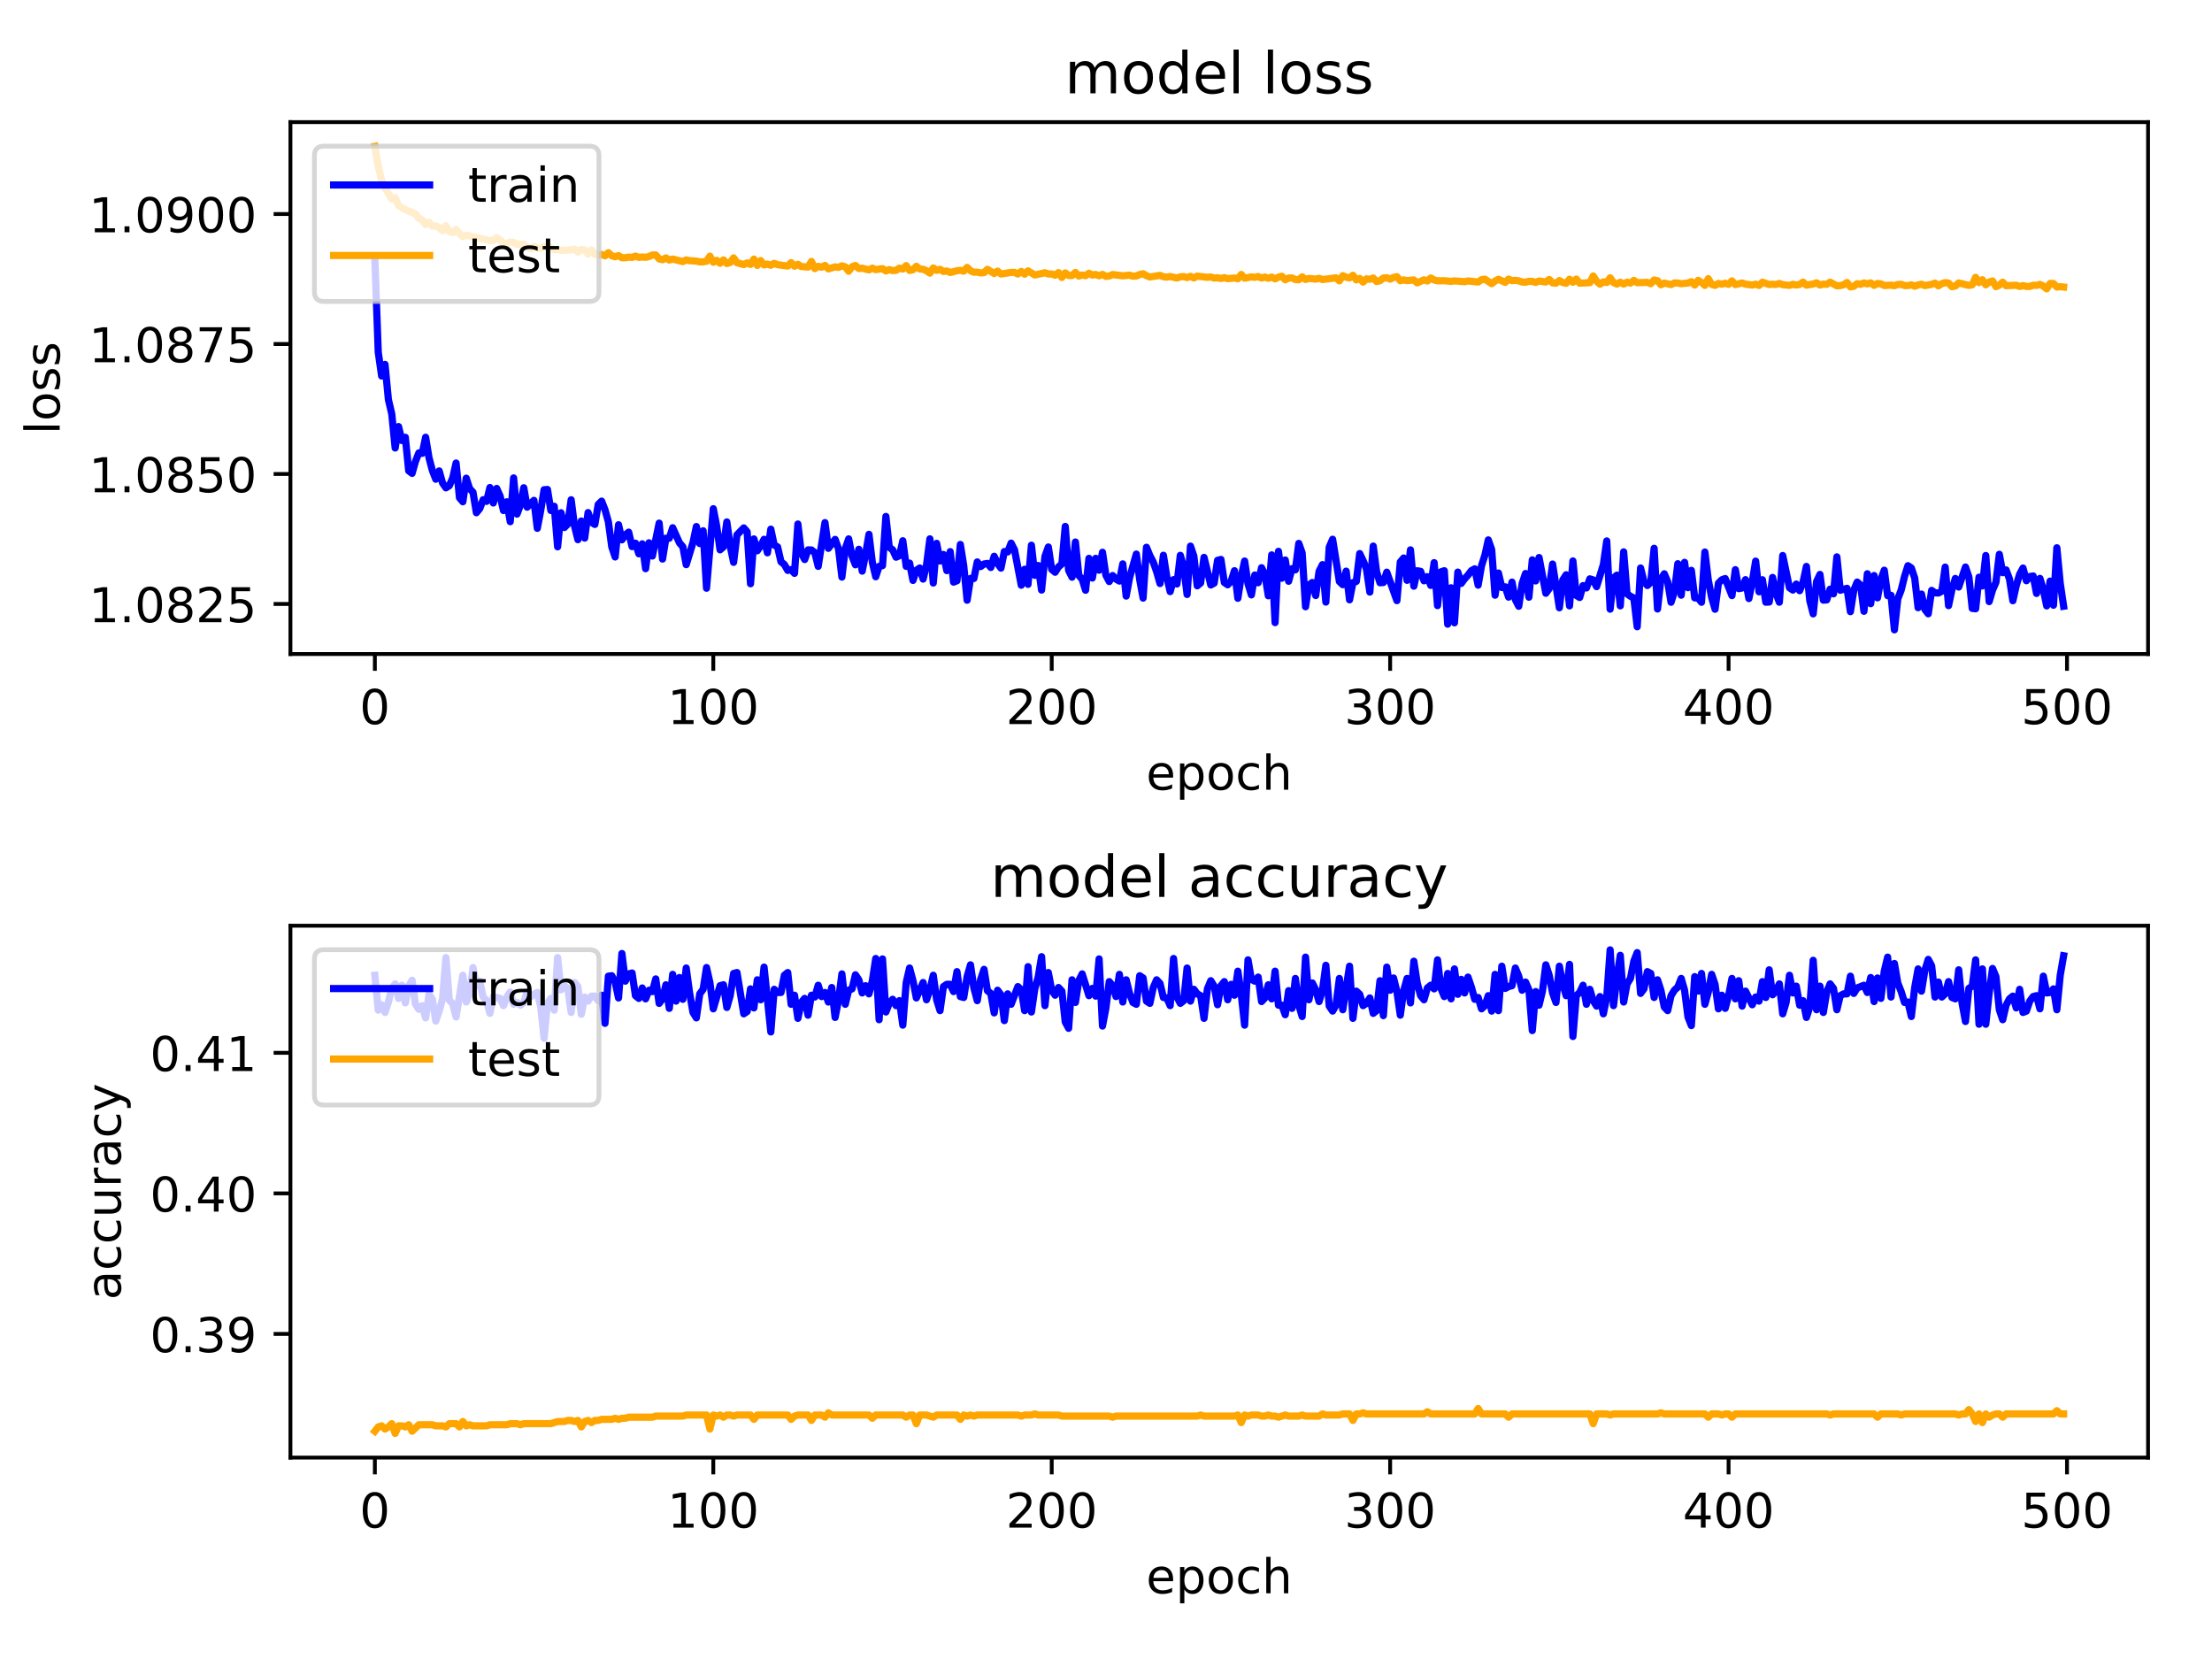 <?xml version="1.0" encoding="utf-8" standalone="no"?>
<!DOCTYPE svg PUBLIC "-//W3C//DTD SVG 1.1//EN"
  "http://www.w3.org/Graphics/SVG/1.1/DTD/svg11.dtd">
<!-- Created with matplotlib (https://matplotlib.org/) -->
<svg height="345.6pt" version="1.1" viewBox="0 0 460.8 345.6" width="460.8pt" xmlns="http://www.w3.org/2000/svg" xmlns:xlink="http://www.w3.org/1999/xlink">
 <defs>
  <style type="text/css">
*{stroke-linecap:butt;stroke-linejoin:round;}
  </style>
 </defs>
 <g id="figure_1">
  <g id="patch_1">
   <path d="M 0 345.6 
L 460.8 345.6 
L 460.8 0 
L 0 0 
z
" style="fill:#ffffff;"/>
  </g>
  <g id="axes_1">
   <g id="patch_2">
    <path d="M 60.5 136.24 
L 447.48 136.24 
L 447.48 25.44 
L 60.5 25.44 
z
" style="fill:#ffffff;"/>
   </g>
   <g id="matplotlib.axis_1">
    <g id="xtick_1">
     <g id="line2d_1">
      <defs>
       <path d="M 0 0 
L 0 3.5 
" id="mf7618f2a8e" style="stroke:#000000;stroke-width:0.8;"/>
      </defs>
      <g>
       <use style="stroke:#000000;stroke-width:0.8;" x="78.09" xlink:href="#mf7618f2a8e" y="136.24"/>
      </g>
     </g>
     <g id="text_1">
      <!-- 0 -->
      <defs>
       <path d="M 31.781 66.406 
Q 24.172 66.406 20.328 58.906 
Q 16.5 51.422 16.5 36.375 
Q 16.5 21.391 20.328 13.891 
Q 24.172 6.391 31.781 6.391 
Q 39.453 6.391 43.281 13.891 
Q 47.125 21.391 47.125 36.375 
Q 47.125 51.422 43.281 58.906 
Q 39.453 66.406 31.781 66.406 
z
M 31.781 74.219 
Q 44.047 74.219 50.516 64.516 
Q 56.984 54.828 56.984 36.375 
Q 56.984 17.969 50.516 8.266 
Q 44.047 -1.422 31.781 -1.422 
Q 19.531 -1.422 13.062 8.266 
Q 6.594 17.969 6.594 36.375 
Q 6.594 54.828 13.062 64.516 
Q 19.531 74.219 31.781 74.219 
z
" id="DejaVuSans-48"/>
      </defs>
      <g transform="translate(74.909 150.838)scale(0.1 -0.1)">
       <use xlink:href="#DejaVuSans-48"/>
      </g>
     </g>
    </g>
    <g id="xtick_2">
     <g id="line2d_2">
      <g>
       <use style="stroke:#000000;stroke-width:0.8;" x="148.591" xlink:href="#mf7618f2a8e" y="136.24"/>
      </g>
     </g>
     <g id="text_2">
      <!-- 100 -->
      <defs>
       <path d="M 12.406 8.297 
L 28.516 8.297 
L 28.516 63.922 
L 10.984 60.406 
L 10.984 69.391 
L 28.422 72.906 
L 38.281 72.906 
L 38.281 8.297 
L 54.391 8.297 
L 54.391 0 
L 12.406 0 
z
" id="DejaVuSans-49"/>
      </defs>
      <g transform="translate(139.047 150.838)scale(0.1 -0.1)">
       <use xlink:href="#DejaVuSans-49"/>
       <use x="63.623" xlink:href="#DejaVuSans-48"/>
       <use x="127.246" xlink:href="#DejaVuSans-48"/>
      </g>
     </g>
    </g>
    <g id="xtick_3">
     <g id="line2d_3">
      <g>
       <use style="stroke:#000000;stroke-width:0.8;" x="219.092" xlink:href="#mf7618f2a8e" y="136.24"/>
      </g>
     </g>
     <g id="text_3">
      <!-- 200 -->
      <defs>
       <path d="M 19.188 8.297 
L 53.609 8.297 
L 53.609 0 
L 7.328 0 
L 7.328 8.297 
Q 12.938 14.109 22.625 23.891 
Q 32.328 33.688 34.812 36.531 
Q 39.547 41.844 41.422 45.531 
Q 43.312 49.219 43.312 52.781 
Q 43.312 58.594 39.234 62.25 
Q 35.156 65.922 28.609 65.922 
Q 23.969 65.922 18.812 64.312 
Q 13.672 62.703 7.812 59.422 
L 7.812 69.391 
Q 13.766 71.781 18.938 73 
Q 24.125 74.219 28.422 74.219 
Q 39.75 74.219 46.484 68.547 
Q 53.219 62.891 53.219 53.422 
Q 53.219 48.922 51.531 44.891 
Q 49.859 40.875 45.406 35.406 
Q 44.188 33.984 37.641 27.219 
Q 31.109 20.453 19.188 8.297 
z
" id="DejaVuSans-50"/>
      </defs>
      <g transform="translate(209.548 150.838)scale(0.1 -0.1)">
       <use xlink:href="#DejaVuSans-50"/>
       <use x="63.623" xlink:href="#DejaVuSans-48"/>
       <use x="127.246" xlink:href="#DejaVuSans-48"/>
      </g>
     </g>
    </g>
    <g id="xtick_4">
     <g id="line2d_4">
      <g>
       <use style="stroke:#000000;stroke-width:0.8;" x="289.593" xlink:href="#mf7618f2a8e" y="136.24"/>
      </g>
     </g>
     <g id="text_4">
      <!-- 300 -->
      <defs>
       <path d="M 40.578 39.312 
Q 47.656 37.797 51.625 33 
Q 55.609 28.219 55.609 21.188 
Q 55.609 10.406 48.188 4.484 
Q 40.766 -1.422 27.094 -1.422 
Q 22.516 -1.422 17.656 -0.516 
Q 12.797 0.391 7.625 2.203 
L 7.625 11.719 
Q 11.719 9.328 16.594 8.109 
Q 21.484 6.891 26.812 6.891 
Q 36.078 6.891 40.938 10.547 
Q 45.797 14.203 45.797 21.188 
Q 45.797 27.641 41.281 31.266 
Q 36.766 34.906 28.719 34.906 
L 20.219 34.906 
L 20.219 43.016 
L 29.109 43.016 
Q 36.375 43.016 40.234 45.922 
Q 44.094 48.828 44.094 54.297 
Q 44.094 59.906 40.109 62.906 
Q 36.141 65.922 28.719 65.922 
Q 24.656 65.922 20.016 65.031 
Q 15.375 64.156 9.812 62.312 
L 9.812 71.094 
Q 15.438 72.656 20.344 73.438 
Q 25.25 74.219 29.594 74.219 
Q 40.828 74.219 47.359 69.109 
Q 53.906 64.016 53.906 55.328 
Q 53.906 49.266 50.438 45.094 
Q 46.969 40.922 40.578 39.312 
z
" id="DejaVuSans-51"/>
      </defs>
      <g transform="translate(280.049 150.838)scale(0.1 -0.1)">
       <use xlink:href="#DejaVuSans-51"/>
       <use x="63.623" xlink:href="#DejaVuSans-48"/>
       <use x="127.246" xlink:href="#DejaVuSans-48"/>
      </g>
     </g>
    </g>
    <g id="xtick_5">
     <g id="line2d_5">
      <g>
       <use style="stroke:#000000;stroke-width:0.8;" x="360.094" xlink:href="#mf7618f2a8e" y="136.24"/>
      </g>
     </g>
     <g id="text_5">
      <!-- 400 -->
      <defs>
       <path d="M 37.797 64.312 
L 12.891 25.391 
L 37.797 25.391 
z
M 35.203 72.906 
L 47.609 72.906 
L 47.609 25.391 
L 58.016 25.391 
L 58.016 17.188 
L 47.609 17.188 
L 47.609 0 
L 37.797 0 
L 37.797 17.188 
L 4.891 17.188 
L 4.891 26.703 
z
" id="DejaVuSans-52"/>
      </defs>
      <g transform="translate(350.55 150.838)scale(0.1 -0.1)">
       <use xlink:href="#DejaVuSans-52"/>
       <use x="63.623" xlink:href="#DejaVuSans-48"/>
       <use x="127.246" xlink:href="#DejaVuSans-48"/>
      </g>
     </g>
    </g>
    <g id="xtick_6">
     <g id="line2d_6">
      <g>
       <use style="stroke:#000000;stroke-width:0.8;" x="430.595" xlink:href="#mf7618f2a8e" y="136.24"/>
      </g>
     </g>
     <g id="text_6">
      <!-- 500 -->
      <defs>
       <path d="M 10.797 72.906 
L 49.516 72.906 
L 49.516 64.594 
L 19.828 64.594 
L 19.828 46.734 
Q 21.969 47.469 24.109 47.828 
Q 26.266 48.188 28.422 48.188 
Q 40.625 48.188 47.75 41.5 
Q 54.891 34.812 54.891 23.391 
Q 54.891 11.625 47.562 5.094 
Q 40.234 -1.422 26.906 -1.422 
Q 22.312 -1.422 17.547 -0.641 
Q 12.797 0.141 7.719 1.703 
L 7.719 11.625 
Q 12.109 9.234 16.797 8.062 
Q 21.484 6.891 26.703 6.891 
Q 35.156 6.891 40.078 11.328 
Q 45.016 15.766 45.016 23.391 
Q 45.016 31 40.078 35.438 
Q 35.156 39.891 26.703 39.891 
Q 22.75 39.891 18.812 39.016 
Q 14.891 38.141 10.797 36.281 
z
" id="DejaVuSans-53"/>
      </defs>
      <g transform="translate(421.051 150.838)scale(0.1 -0.1)">
       <use xlink:href="#DejaVuSans-53"/>
       <use x="63.623" xlink:href="#DejaVuSans-48"/>
       <use x="127.246" xlink:href="#DejaVuSans-48"/>
      </g>
     </g>
    </g>
    <g id="text_7">
     <!-- epoch -->
     <defs>
      <path d="M 56.203 29.594 
L 56.203 25.203 
L 14.891 25.203 
Q 15.484 15.922 20.484 11.062 
Q 25.484 6.203 34.422 6.203 
Q 39.594 6.203 44.453 7.469 
Q 49.312 8.734 54.109 11.281 
L 54.109 2.781 
Q 49.266 0.734 44.188 -0.344 
Q 39.109 -1.422 33.891 -1.422 
Q 20.797 -1.422 13.156 6.188 
Q 5.516 13.812 5.516 26.812 
Q 5.516 40.234 12.766 48.109 
Q 20.016 56 32.328 56 
Q 43.359 56 49.781 48.891 
Q 56.203 41.797 56.203 29.594 
z
M 47.219 32.234 
Q 47.125 39.594 43.094 43.984 
Q 39.062 48.391 32.422 48.391 
Q 24.906 48.391 20.391 44.141 
Q 15.875 39.891 15.188 32.172 
z
" id="DejaVuSans-101"/>
      <path d="M 18.109 8.203 
L 18.109 -20.797 
L 9.078 -20.797 
L 9.078 54.688 
L 18.109 54.688 
L 18.109 46.391 
Q 20.953 51.266 25.266 53.625 
Q 29.594 56 35.594 56 
Q 45.562 56 51.781 48.094 
Q 58.016 40.188 58.016 27.297 
Q 58.016 14.406 51.781 6.484 
Q 45.562 -1.422 35.594 -1.422 
Q 29.594 -1.422 25.266 0.953 
Q 20.953 3.328 18.109 8.203 
z
M 48.688 27.297 
Q 48.688 37.203 44.609 42.844 
Q 40.531 48.484 33.406 48.484 
Q 26.266 48.484 22.188 42.844 
Q 18.109 37.203 18.109 27.297 
Q 18.109 17.391 22.188 11.75 
Q 26.266 6.109 33.406 6.109 
Q 40.531 6.109 44.609 11.75 
Q 48.688 17.391 48.688 27.297 
z
" id="DejaVuSans-112"/>
      <path d="M 30.609 48.391 
Q 23.391 48.391 19.188 42.75 
Q 14.984 37.109 14.984 27.297 
Q 14.984 17.484 19.156 11.844 
Q 23.344 6.203 30.609 6.203 
Q 37.797 6.203 41.984 11.859 
Q 46.188 17.531 46.188 27.297 
Q 46.188 37.016 41.984 42.703 
Q 37.797 48.391 30.609 48.391 
z
M 30.609 56 
Q 42.328 56 49.016 48.375 
Q 55.719 40.766 55.719 27.297 
Q 55.719 13.875 49.016 6.219 
Q 42.328 -1.422 30.609 -1.422 
Q 18.844 -1.422 12.172 6.219 
Q 5.516 13.875 5.516 27.297 
Q 5.516 40.766 12.172 48.375 
Q 18.844 56 30.609 56 
z
" id="DejaVuSans-111"/>
      <path d="M 48.781 52.594 
L 48.781 44.188 
Q 44.969 46.297 41.141 47.344 
Q 37.312 48.391 33.406 48.391 
Q 24.656 48.391 19.812 42.844 
Q 14.984 37.312 14.984 27.297 
Q 14.984 17.281 19.812 11.734 
Q 24.656 6.203 33.406 6.203 
Q 37.312 6.203 41.141 7.25 
Q 44.969 8.297 48.781 10.406 
L 48.781 2.094 
Q 45.016 0.344 40.984 -0.531 
Q 36.969 -1.422 32.422 -1.422 
Q 20.062 -1.422 12.781 6.344 
Q 5.516 14.109 5.516 27.297 
Q 5.516 40.672 12.859 48.328 
Q 20.219 56 33.016 56 
Q 37.156 56 41.109 55.141 
Q 45.062 54.297 48.781 52.594 
z
" id="DejaVuSans-99"/>
      <path d="M 54.891 33.016 
L 54.891 0 
L 45.906 0 
L 45.906 32.719 
Q 45.906 40.484 42.875 44.328 
Q 39.844 48.188 33.797 48.188 
Q 26.516 48.188 22.312 43.547 
Q 18.109 38.922 18.109 30.906 
L 18.109 0 
L 9.078 0 
L 9.078 75.984 
L 18.109 75.984 
L 18.109 46.188 
Q 21.344 51.125 25.703 53.562 
Q 30.078 56 35.797 56 
Q 45.219 56 50.047 50.172 
Q 54.891 44.344 54.891 33.016 
z
" id="DejaVuSans-104"/>
     </defs>
     <g transform="translate(238.762 164.517)scale(0.1 -0.1)">
      <use xlink:href="#DejaVuSans-101"/>
      <use x="61.523" xlink:href="#DejaVuSans-112"/>
      <use x="125" xlink:href="#DejaVuSans-111"/>
      <use x="186.182" xlink:href="#DejaVuSans-99"/>
      <use x="241.162" xlink:href="#DejaVuSans-104"/>
     </g>
    </g>
   </g>
   <g id="matplotlib.axis_2">
    <g id="ytick_1">
     <g id="line2d_7">
      <defs>
       <path d="M 0 0 
L -3.5 0 
" id="ma904909cba" style="stroke:#000000;stroke-width:0.8;"/>
      </defs>
      <g>
       <use style="stroke:#000000;stroke-width:0.8;" x="60.5" xlink:href="#ma904909cba" y="125.817"/>
      </g>
     </g>
     <g id="text_8">
      <!-- 1.0825 -->
      <defs>
       <path d="M 10.688 12.406 
L 21 12.406 
L 21 0 
L 10.688 0 
z
" id="DejaVuSans-46"/>
       <path d="M 31.781 34.625 
Q 24.75 34.625 20.719 30.859 
Q 16.703 27.094 16.703 20.516 
Q 16.703 13.922 20.719 10.156 
Q 24.75 6.391 31.781 6.391 
Q 38.812 6.391 42.859 10.172 
Q 46.922 13.969 46.922 20.516 
Q 46.922 27.094 42.891 30.859 
Q 38.875 34.625 31.781 34.625 
z
M 21.922 38.812 
Q 15.578 40.375 12.031 44.719 
Q 8.5 49.078 8.5 55.328 
Q 8.5 64.062 14.719 69.141 
Q 20.953 74.219 31.781 74.219 
Q 42.672 74.219 48.875 69.141 
Q 55.078 64.062 55.078 55.328 
Q 55.078 49.078 51.531 44.719 
Q 48 40.375 41.703 38.812 
Q 48.828 37.156 52.797 32.312 
Q 56.781 27.484 56.781 20.516 
Q 56.781 9.906 50.312 4.234 
Q 43.844 -1.422 31.781 -1.422 
Q 19.734 -1.422 13.25 4.234 
Q 6.781 9.906 6.781 20.516 
Q 6.781 27.484 10.781 32.312 
Q 14.797 37.156 21.922 38.812 
z
M 18.312 54.391 
Q 18.312 48.734 21.844 45.562 
Q 25.391 42.391 31.781 42.391 
Q 38.141 42.391 41.719 45.562 
Q 45.312 48.734 45.312 54.391 
Q 45.312 60.062 41.719 63.234 
Q 38.141 66.406 31.781 66.406 
Q 25.391 66.406 21.844 63.234 
Q 18.312 60.062 18.312 54.391 
z
" id="DejaVuSans-56"/>
      </defs>
      <g transform="translate(18.509 129.616)scale(0.1 -0.1)">
       <use xlink:href="#DejaVuSans-49"/>
       <use x="63.623" xlink:href="#DejaVuSans-46"/>
       <use x="95.41" xlink:href="#DejaVuSans-48"/>
       <use x="159.033" xlink:href="#DejaVuSans-56"/>
       <use x="222.656" xlink:href="#DejaVuSans-50"/>
       <use x="286.279" xlink:href="#DejaVuSans-53"/>
      </g>
     </g>
    </g>
    <g id="ytick_2">
     <g id="line2d_8">
      <g>
       <use style="stroke:#000000;stroke-width:0.8;" x="60.5" xlink:href="#ma904909cba" y="98.74"/>
      </g>
     </g>
     <g id="text_9">
      <!-- 1.0850 -->
      <g transform="translate(18.509 102.539)scale(0.1 -0.1)">
       <use xlink:href="#DejaVuSans-49"/>
       <use x="63.623" xlink:href="#DejaVuSans-46"/>
       <use x="95.41" xlink:href="#DejaVuSans-48"/>
       <use x="159.033" xlink:href="#DejaVuSans-56"/>
       <use x="222.656" xlink:href="#DejaVuSans-53"/>
       <use x="286.279" xlink:href="#DejaVuSans-48"/>
      </g>
     </g>
    </g>
    <g id="ytick_3">
     <g id="line2d_9">
      <g>
       <use style="stroke:#000000;stroke-width:0.8;" x="60.5" xlink:href="#ma904909cba" y="71.663"/>
      </g>
     </g>
     <g id="text_10">
      <!-- 1.0875 -->
      <defs>
       <path d="M 8.203 72.906 
L 55.078 72.906 
L 55.078 68.703 
L 28.609 0 
L 18.312 0 
L 43.219 64.594 
L 8.203 64.594 
z
" id="DejaVuSans-55"/>
      </defs>
      <g transform="translate(18.509 75.462)scale(0.1 -0.1)">
       <use xlink:href="#DejaVuSans-49"/>
       <use x="63.623" xlink:href="#DejaVuSans-46"/>
       <use x="95.41" xlink:href="#DejaVuSans-48"/>
       <use x="159.033" xlink:href="#DejaVuSans-56"/>
       <use x="222.656" xlink:href="#DejaVuSans-55"/>
       <use x="286.279" xlink:href="#DejaVuSans-53"/>
      </g>
     </g>
    </g>
    <g id="ytick_4">
     <g id="line2d_10">
      <g>
       <use style="stroke:#000000;stroke-width:0.8;" x="60.5" xlink:href="#ma904909cba" y="44.586"/>
      </g>
     </g>
     <g id="text_11">
      <!-- 1.0900 -->
      <defs>
       <path d="M 10.984 1.516 
L 10.984 10.5 
Q 14.703 8.734 18.5 7.812 
Q 22.312 6.891 25.984 6.891 
Q 35.75 6.891 40.891 13.453 
Q 46.047 20.016 46.781 33.406 
Q 43.953 29.203 39.594 26.953 
Q 35.25 24.703 29.984 24.703 
Q 19.047 24.703 12.672 31.312 
Q 6.297 37.938 6.297 49.422 
Q 6.297 60.641 12.938 67.422 
Q 19.578 74.219 30.609 74.219 
Q 43.266 74.219 49.922 64.516 
Q 56.594 54.828 56.594 36.375 
Q 56.594 19.141 48.406 8.859 
Q 40.234 -1.422 26.422 -1.422 
Q 22.703 -1.422 18.891 -0.688 
Q 15.094 0.047 10.984 1.516 
z
M 30.609 32.422 
Q 37.25 32.422 41.125 36.953 
Q 45.016 41.5 45.016 49.422 
Q 45.016 57.281 41.125 61.844 
Q 37.25 66.406 30.609 66.406 
Q 23.969 66.406 20.094 61.844 
Q 16.219 57.281 16.219 49.422 
Q 16.219 41.5 20.094 36.953 
Q 23.969 32.422 30.609 32.422 
z
" id="DejaVuSans-57"/>
      </defs>
      <g transform="translate(18.509 48.386)scale(0.1 -0.1)">
       <use xlink:href="#DejaVuSans-49"/>
       <use x="63.623" xlink:href="#DejaVuSans-46"/>
       <use x="95.41" xlink:href="#DejaVuSans-48"/>
       <use x="159.033" xlink:href="#DejaVuSans-57"/>
       <use x="222.656" xlink:href="#DejaVuSans-48"/>
       <use x="286.279" xlink:href="#DejaVuSans-48"/>
      </g>
     </g>
    </g>
    <g id="text_12">
     <!-- loss -->
     <defs>
      <path d="M 9.422 75.984 
L 18.406 75.984 
L 18.406 0 
L 9.422 0 
z
" id="DejaVuSans-108"/>
      <path d="M 44.281 53.078 
L 44.281 44.578 
Q 40.484 46.531 36.375 47.5 
Q 32.281 48.484 27.875 48.484 
Q 21.188 48.484 17.844 46.438 
Q 14.5 44.391 14.5 40.281 
Q 14.5 37.156 16.891 35.375 
Q 19.281 33.594 26.516 31.984 
L 29.594 31.297 
Q 39.156 29.25 43.188 25.516 
Q 47.219 21.781 47.219 15.094 
Q 47.219 7.469 41.188 3.016 
Q 35.156 -1.422 24.609 -1.422 
Q 20.219 -1.422 15.453 -0.562 
Q 10.688 0.297 5.422 2 
L 5.422 11.281 
Q 10.406 8.688 15.234 7.391 
Q 20.062 6.109 24.812 6.109 
Q 31.156 6.109 34.562 8.281 
Q 37.984 10.453 37.984 14.406 
Q 37.984 18.062 35.516 20.016 
Q 33.062 21.969 24.703 23.781 
L 21.578 24.516 
Q 13.234 26.266 9.516 29.906 
Q 5.812 33.547 5.812 39.891 
Q 5.812 47.609 11.281 51.797 
Q 16.75 56 26.812 56 
Q 31.781 56 36.172 55.266 
Q 40.578 54.547 44.281 53.078 
z
" id="DejaVuSans-115"/>
     </defs>
     <g transform="translate(12.43 90.498)rotate(-90)scale(0.1 -0.1)">
      <use xlink:href="#DejaVuSans-108"/>
      <use x="27.783" xlink:href="#DejaVuSans-111"/>
      <use x="88.965" xlink:href="#DejaVuSans-115"/>
      <use x="141.064" xlink:href="#DejaVuSans-115"/>
     </g>
    </g>
   </g>
   <g id="line2d_11">
    <path clip-path="url(#pe7b27d6ada)" d="M 78.09 53.966 
L 78.795 73.364 
L 79.5 78.324 
L 80.205 75.913 
L 80.91 83.235 
L 81.615 86.256 
L 82.32 93.324 
L 83.025 88.869 
L 83.73 91.775 
L 84.435 91.095 
L 85.14 98.077 
L 85.845 98.614 
L 86.55 96.128 
L 87.255 94.343 
L 87.96 94.44 
L 88.665 91.089 
L 89.37 95.364 
L 90.075 98.036 
L 90.78 99.827 
L 91.485 98.105 
L 92.19 100.614 
L 92.895 101.627 
L 93.6 101.186 
L 94.305 99.565 
L 95.01 96.46 
L 95.715 103.69 
L 96.42 104.522 
L 97.125 99.616 
L 97.83 101.791 
L 98.535 102.551 
L 99.24 106.808 
L 99.945 105.947 
L 100.65 104.097 
L 101.355 104.447 
L 102.06 101.561 
L 102.765 104.78 
L 103.47 101.751 
L 104.175 103.327 
L 104.88 106.353 
L 105.585 104.533 
L 106.29 108.676 
L 106.995 99.564 
L 107.7 107.097 
L 108.405 105.242 
L 109.11 101.606 
L 109.815 105.651 
L 111.225 104.235 
L 111.93 110.056 
L 112.635 106.372 
L 113.341 102.024 
L 114.046 101.969 
L 114.751 106.345 
L 115.456 105.464 
L 116.161 113.909 
L 116.866 106.816 
L 117.571 109.891 
L 118.276 109.168 
L 118.981 104.111 
L 119.686 109.594 
L 120.391 112.422 
L 121.096 108.539 
L 121.801 112.092 
L 122.506 106.779 
L 123.211 108.817 
L 123.916 109.248 
L 124.621 105.092 
L 125.326 104.394 
L 126.031 106.188 
L 126.736 108.699 
L 127.441 113.91 
L 128.146 116.022 
L 128.851 109.318 
L 129.556 112.454 
L 130.261 111.413 
L 130.966 110.858 
L 131.671 113.869 
L 132.376 113.162 
L 133.081 115.364 
L 133.786 113.29 
L 134.491 118.462 
L 135.196 113.071 
L 135.901 115.825 
L 137.311 108.98 
L 138.016 116.463 
L 138.721 112.127 
L 139.426 112.123 
L 140.131 109.936 
L 141.541 113.083 
L 142.246 113.898 
L 142.951 117.63 
L 144.361 113.017 
L 145.066 109.688 
L 145.771 113.233 
L 146.476 110.573 
L 147.181 122.535 
L 148.591 105.975 
L 149.296 109.599 
L 150.001 114.538 
L 150.706 113.917 
L 151.411 108.727 
L 152.116 113.765 
L 152.821 117.146 
L 153.526 111.424 
L 154.936 109.977 
L 155.641 110.786 
L 156.346 121.606 
L 157.051 112.271 
L 157.756 114.741 
L 158.461 113.697 
L 159.166 112.349 
L 159.871 115.16 
L 160.576 110.234 
L 161.281 113.544 
L 161.986 113.931 
L 162.691 117.017 
L 163.396 117.597 
L 164.101 118.828 
L 164.806 118.655 
L 165.511 119.443 
L 166.216 109.164 
L 166.921 115.173 
L 167.626 116.56 
L 168.331 114.553 
L 169.036 114.563 
L 169.741 115.128 
L 170.446 117.985 
L 171.856 108.87 
L 172.561 114.227 
L 173.971 112.365 
L 174.676 114.324 
L 175.381 120.217 
L 176.086 114.301 
L 176.791 112.262 
L 177.496 115.864 
L 178.201 117.657 
L 178.906 114.427 
L 179.611 118.975 
L 180.316 115.432 
L 181.021 111.318 
L 181.726 117.168 
L 182.431 120.141 
L 183.136 117.98 
L 183.842 117.829 
L 184.547 107.587 
L 185.252 114.012 
L 185.957 114.537 
L 186.662 116.072 
L 187.367 115.769 
L 188.072 112.647 
L 188.777 117.985 
L 189.482 117.303 
L 190.187 120.91 
L 190.892 118.786 
L 191.597 118.327 
L 192.302 120.633 
L 193.007 117.72 
L 193.712 112.254 
L 194.417 121.45 
L 195.122 113.19 
L 195.827 116.862 
L 196.532 115.508 
L 197.237 118.869 
L 197.942 114.912 
L 198.647 121.266 
L 199.352 120.985 
L 200.057 113.423 
L 200.762 117.845 
L 201.467 125.037 
L 202.172 120.501 
L 202.877 120.511 
L 203.582 117.062 
L 204.287 118.025 
L 204.992 117.492 
L 205.697 117.372 
L 206.402 118.214 
L 207.107 115.883 
L 207.812 117.397 
L 208.517 118.35 
L 209.222 114.894 
L 209.927 114.983 
L 210.632 113.147 
L 211.337 114.519 
L 212.747 121.911 
L 213.452 118.592 
L 214.157 121.727 
L 214.862 113.577 
L 215.567 119.851 
L 216.272 117.806 
L 216.977 122.923 
L 217.682 115.91 
L 218.387 113.947 
L 219.092 118.613 
L 219.797 119.206 
L 220.502 118.105 
L 221.207 117.472 
L 221.912 109.665 
L 222.617 118.834 
L 223.322 120.236 
L 224.027 112.914 
L 224.732 119.862 
L 225.437 120.669 
L 226.142 122.958 
L 226.847 116.316 
L 227.552 120.41 
L 228.257 116.309 
L 228.962 118.78 
L 229.667 115.047 
L 230.372 119.808 
L 231.077 121.145 
L 231.782 119.899 
L 232.487 120.647 
L 233.192 121.051 
L 233.897 117.466 
L 234.602 124.175 
L 235.307 120.364 
L 236.717 115.424 
L 237.422 120.772 
L 238.127 124.592 
L 238.832 114.009 
L 239.537 115.737 
L 240.242 117.089 
L 240.947 119.095 
L 241.652 121.561 
L 242.357 115.671 
L 243.062 120.132 
L 243.767 123.242 
L 244.472 120.748 
L 245.177 121.658 
L 245.882 115.687 
L 246.587 118.156 
L 247.292 123.837 
L 247.997 113.768 
L 248.702 115.858 
L 249.407 122.031 
L 250.112 121.435 
L 250.817 116.121 
L 252.227 121.865 
L 252.932 121.478 
L 253.637 116.729 
L 254.343 116.544 
L 255.048 121.343 
L 255.753 121.818 
L 256.458 121.091 
L 257.163 118.888 
L 257.868 124.629 
L 258.573 120.087 
L 259.278 116.875 
L 259.983 121.614 
L 260.688 123.927 
L 261.393 119.791 
L 262.098 121.394 
L 262.803 118.265 
L 263.508 119.702 
L 264.213 124.113 
L 264.918 115.593 
L 265.623 129.698 
L 266.328 114.851 
L 267.033 120.446 
L 267.738 116.657 
L 268.443 121.084 
L 269.148 118.459 
L 269.853 118.702 
L 270.558 113.201 
L 271.263 115.189 
L 271.968 126.393 
L 272.673 121.871 
L 273.378 121.346 
L 274.083 124.06 
L 274.788 119.019 
L 275.493 117.623 
L 276.198 125.421 
L 276.903 113.971 
L 277.608 112.339 
L 279.018 121.138 
L 279.723 121.801 
L 280.428 118.979 
L 281.133 124.95 
L 281.838 121.384 
L 282.543 121.122 
L 283.248 115.32 
L 283.953 116.773 
L 284.658 118.528 
L 285.363 123.34 
L 286.068 113.764 
L 286.773 119.141 
L 287.478 121.398 
L 288.183 121.342 
L 288.888 119.195 
L 291.003 125.12 
L 291.708 117.071 
L 292.413 116.245 
L 293.118 120.892 
L 293.823 114.545 
L 294.528 122.115 
L 295.233 118.897 
L 295.938 119.025 
L 296.643 120.99 
L 297.348 120.132 
L 298.053 121.951 
L 298.758 117.208 
L 299.463 126.162 
L 300.168 119.129 
L 300.873 118.892 
L 301.578 130.029 
L 302.283 122.45 
L 302.988 129.744 
L 303.693 119.183 
L 304.398 121.54 
L 305.103 120.582 
L 305.808 119.816 
L 306.513 118.874 
L 307.218 118.497 
L 307.923 121.897 
L 308.628 117.849 
L 309.333 115.655 
L 310.038 112.472 
L 310.743 114.499 
L 311.448 123.991 
L 312.153 119.376 
L 312.858 122.383 
L 313.563 122.242 
L 314.268 124.39 
L 314.973 121.268 
L 315.678 124.925 
L 316.383 126.295 
L 317.088 121.549 
L 317.793 119.471 
L 318.498 124.405 
L 319.203 116.631 
L 319.908 121.014 
L 320.613 116.147 
L 322.023 123.589 
L 322.728 122.631 
L 323.433 117.506 
L 324.844 126.608 
L 325.549 120.837 
L 326.254 119.737 
L 326.959 126.215 
L 327.664 116.856 
L 328.369 124.036 
L 329.074 124.472 
L 329.779 121.997 
L 330.484 122.484 
L 331.189 120.587 
L 331.894 120.81 
L 332.599 122.204 
L 334.009 117.609 
L 334.714 112.686 
L 335.419 126.903 
L 336.124 120.396 
L 336.829 119.818 
L 337.534 126.211 
L 338.239 114.965 
L 338.944 123.707 
L 339.649 124.213 
L 340.354 124.564 
L 341.059 130.562 
L 341.764 118.323 
L 342.469 121.143 
L 343.174 121.976 
L 343.879 121.322 
L 344.584 114.224 
L 345.289 126.86 
L 345.994 120.695 
L 346.699 119.535 
L 347.404 121.193 
L 348.109 125.46 
L 348.814 123.254 
L 349.519 117.429 
L 350.224 123.988 
L 350.929 117.146 
L 351.634 122.425 
L 352.339 118.815 
L 353.044 124.55 
L 353.749 124.572 
L 354.454 125.462 
L 355.159 114.996 
L 355.864 120.812 
L 356.569 124.46 
L 357.274 126.915 
L 357.979 121.494 
L 358.684 120.78 
L 359.389 120.52 
L 360.799 124.075 
L 361.504 118.679 
L 362.209 122.626 
L 362.914 122.493 
L 363.619 120.755 
L 364.324 124.686 
L 365.029 121.191 
L 365.734 116.887 
L 366.439 123.276 
L 367.144 120.774 
L 367.849 125.447 
L 368.554 125.413 
L 369.259 120.292 
L 369.964 123.615 
L 370.669 125.448 
L 371.374 115.727 
L 372.784 122.446 
L 373.489 122.919 
L 374.194 121.676 
L 374.899 123.051 
L 375.604 121.303 
L 376.309 118.003 
L 377.014 125.125 
L 377.719 127.878 
L 378.424 121.169 
L 379.129 119.666 
L 379.834 125.016 
L 380.539 124.968 
L 381.244 122.74 
L 381.949 123.703 
L 382.654 116.008 
L 383.359 122.959 
L 384.769 122.558 
L 385.474 127.419 
L 386.179 122.956 
L 386.884 121.256 
L 387.589 121.879 
L 388.294 127.34 
L 388.999 119.527 
L 389.704 125.755 
L 390.409 119.895 
L 391.114 124.546 
L 391.819 120.707 
L 392.524 118.786 
L 393.229 124.082 
L 393.934 124.007 
L 394.639 131.204 
L 395.345 124.749 
L 396.05 122.926 
L 396.755 120.059 
L 397.46 117.844 
L 398.165 118.322 
L 398.87 120.429 
L 399.575 126.594 
L 400.28 123.758 
L 400.985 126.951 
L 401.69 127.864 
L 402.395 122.988 
L 403.1 123.498 
L 403.805 123.538 
L 404.51 123.177 
L 405.215 118.138 
L 405.92 126.165 
L 406.625 122.82 
L 407.33 120.506 
L 408.035 122.29 
L 409.445 118.127 
L 410.15 120.195 
L 410.855 126.743 
L 411.56 126.819 
L 412.265 120.242 
L 412.97 122.055 
L 413.675 115.721 
L 414.38 125.32 
L 415.085 122.921 
L 415.79 121.313 
L 416.495 115.471 
L 417.2 119.296 
L 417.905 118.724 
L 418.61 120.616 
L 419.315 125.14 
L 420.02 121.982 
L 420.725 119.634 
L 421.43 118.334 
L 422.135 120.976 
L 422.84 120.102 
L 423.545 119.983 
L 424.25 123.622 
L 424.955 120.49 
L 425.66 122.847 
L 426.365 126.223 
L 427.07 121.058 
L 427.775 126.08 
L 428.48 114.111 
L 429.185 121.52 
L 429.89 126.291 
L 429.89 126.291 
" style="fill:none;stroke:#0000ff;stroke-linecap:square;stroke-width:1.5;"/>
   </g>
   <g id="line2d_12">
    <path clip-path="url(#pe7b27d6ada)" d="M 78.09 30.476 
L 78.795 34.634 
L 79.5 37.614 
L 80.205 39.158 
L 81.615 41.463 
L 82.32 41.186 
L 83.025 42.849 
L 84.435 43.656 
L 86.55 44.571 
L 87.255 45.49 
L 87.96 45.822 
L 88.665 46.81 
L 89.37 46.299 
L 90.075 47.107 
L 90.78 47.058 
L 91.485 47.437 
L 92.19 48.066 
L 92.895 47.049 
L 93.6 48.222 
L 94.305 48.466 
L 95.01 47.808 
L 95.715 48.682 
L 96.42 49.291 
L 97.125 49.01 
L 102.06 50.134 
L 102.765 50.089 
L 103.47 49.503 
L 104.175 49.966 
L 104.88 50.672 
L 105.585 50.718 
L 106.29 50.421 
L 106.995 50.504 
L 107.7 50.91 
L 109.11 50.884 
L 109.815 51.493 
L 110.52 51.803 
L 111.225 51.35 
L 111.93 51.64 
L 112.635 51.731 
L 113.341 51.36 
L 114.046 51.545 
L 114.751 51.577 
L 115.456 52.05 
L 116.161 51.96 
L 116.866 52.17 
L 118.981 52.041 
L 119.686 51.891 
L 120.391 52.512 
L 121.096 51.965 
L 121.801 52.049 
L 122.506 52.909 
L 123.211 52.062 
L 123.916 52.991 
L 124.621 53.11 
L 125.326 53.007 
L 126.031 53.293 
L 126.736 52.643 
L 127.441 53.29 
L 128.146 53.487 
L 128.851 53.241 
L 129.556 53.688 
L 130.261 53.697 
L 130.966 53.563 
L 131.671 53.625 
L 132.376 53.355 
L 133.081 53.612 
L 133.786 53.541 
L 134.491 53.597 
L 135.196 53.444 
L 135.901 53.118 
L 136.606 53.113 
L 137.311 53.932 
L 138.016 54.109 
L 138.721 53.723 
L 139.426 54.175 
L 140.131 53.964 
L 142.246 54.494 
L 142.951 54.144 
L 143.656 54.301 
L 145.066 54.397 
L 145.771 54.544 
L 146.476 54.542 
L 147.181 54.428 
L 147.886 53.362 
L 148.591 54.629 
L 149.296 54.232 
L 150.001 54.848 
L 150.706 54.141 
L 151.411 54.893 
L 152.116 54.686 
L 152.821 53.722 
L 153.526 54.723 
L 154.936 55.119 
L 155.641 54.762 
L 156.346 55.081 
L 157.051 53.975 
L 157.756 55.287 
L 158.461 54.286 
L 159.166 55.19 
L 159.871 55.021 
L 160.576 55.258 
L 161.281 54.855 
L 161.986 55.143 
L 164.101 55.42 
L 164.806 54.709 
L 165.511 55.457 
L 166.216 55.055 
L 166.921 55.528 
L 168.331 55.633 
L 169.036 54.459 
L 169.741 55.958 
L 170.446 55.477 
L 171.151 55.665 
L 171.856 55.291 
L 172.561 56.016 
L 173.971 55.592 
L 174.676 55.706 
L 175.381 55.385 
L 176.086 55.585 
L 176.791 56.504 
L 177.496 55.572 
L 178.201 55.308 
L 178.906 55.942 
L 179.611 55.872 
L 181.021 56.225 
L 181.726 55.858 
L 182.431 56.167 
L 183.842 55.96 
L 184.547 56.445 
L 185.252 56.161 
L 185.957 56.374 
L 186.662 56.31 
L 187.367 55.858 
L 188.072 56.044 
L 188.777 55.334 
L 189.482 56.338 
L 190.187 56.188 
L 190.892 55.48 
L 191.597 56.038 
L 192.302 56.091 
L 193.007 56.404 
L 193.712 56.896 
L 194.417 55.819 
L 195.122 56.324 
L 195.827 56.105 
L 196.532 56.541 
L 197.237 56.456 
L 197.942 56.761 
L 199.352 56.399 
L 200.057 56.303 
L 200.762 56.49 
L 201.467 55.706 
L 202.172 56.401 
L 202.877 56.711 
L 203.582 56.691 
L 204.287 56.852 
L 204.992 56.8 
L 205.697 56.1 
L 207.107 56.969 
L 207.812 56.478 
L 208.517 57.08 
L 210.632 56.755 
L 211.337 56.742 
L 212.042 57.087 
L 212.747 56.543 
L 213.452 57.117 
L 214.157 56.425 
L 215.567 57.288 
L 217.682 56.82 
L 218.387 57.077 
L 219.092 57.069 
L 219.797 57.338 
L 220.502 56.786 
L 221.207 57.797 
L 221.912 56.85 
L 222.617 57.391 
L 223.322 57.403 
L 224.027 56.75 
L 224.732 57.514 
L 225.437 57.289 
L 226.142 57.43 
L 226.847 56.928 
L 227.552 57.301 
L 228.257 57.173 
L 228.962 57.452 
L 229.667 57.159 
L 230.372 57.567 
L 231.077 57.502 
L 231.782 57.197 
L 233.897 57.456 
L 235.307 57.323 
L 236.012 57.544 
L 236.717 57.489 
L 237.422 57.185 
L 238.127 57.025 
L 238.832 57.437 
L 239.537 57.699 
L 241.652 57.367 
L 242.357 57.652 
L 243.062 57.732 
L 243.767 57.607 
L 245.177 57.916 
L 245.882 57.675 
L 246.587 57.617 
L 247.292 57.821 
L 247.997 57.561 
L 248.702 57.907 
L 249.407 57.524 
L 251.522 57.773 
L 252.227 57.699 
L 252.932 57.927 
L 253.637 57.871 
L 254.343 58.01 
L 255.048 57.837 
L 255.753 58.053 
L 257.163 57.917 
L 257.868 58.064 
L 258.573 57.172 
L 259.278 57.952 
L 260.688 57.682 
L 261.393 57.779 
L 262.098 57.607 
L 262.803 57.926 
L 263.508 57.719 
L 264.213 57.96 
L 264.918 57.72 
L 265.623 58.092 
L 266.328 57.732 
L 267.033 57.547 
L 267.738 58.286 
L 268.443 57.925 
L 269.148 57.905 
L 269.853 58.232 
L 270.558 58.283 
L 271.263 57.671 
L 271.968 58.214 
L 272.673 58.001 
L 274.083 58.147 
L 274.788 57.98 
L 275.493 58.24 
L 278.313 57.879 
L 279.018 58.512 
L 279.723 57.428 
L 280.428 57.753 
L 281.133 57.89 
L 281.838 57.341 
L 282.543 58.309 
L 283.248 57.997 
L 283.953 58.763 
L 284.658 58.091 
L 285.363 58.183 
L 286.068 57.908 
L 286.773 58.645 
L 287.478 58.481 
L 288.183 57.914 
L 288.888 57.86 
L 289.593 58.15 
L 290.298 57.799 
L 291.003 57.64 
L 291.708 58.482 
L 292.413 58.309 
L 293.118 58.466 
L 294.528 58.315 
L 295.233 58.929 
L 296.643 58.29 
L 297.348 58.544 
L 298.053 57.904 
L 298.758 58.327 
L 299.463 58.497 
L 300.873 58.479 
L 302.283 58.617 
L 302.988 58.512 
L 305.103 58.68 
L 305.808 58.521 
L 307.923 58.752 
L 308.628 58.263 
L 309.333 58.155 
L 310.743 59.101 
L 311.448 58.539 
L 312.153 58.167 
L 313.563 58.827 
L 314.268 58.138 
L 314.973 58.475 
L 315.678 58.4 
L 316.383 58.503 
L 317.088 58.756 
L 317.793 58.79 
L 318.498 58.603 
L 319.203 58.617 
L 319.908 58.828 
L 320.613 58.535 
L 322.023 58.748 
L 322.728 58.215 
L 323.433 58.928 
L 324.138 58.99 
L 324.844 58.444 
L 325.549 58.862 
L 326.254 59.011 
L 326.959 58.162 
L 327.664 58.801 
L 328.369 58.141 
L 329.074 58.989 
L 331.189 58.885 
L 331.894 57.489 
L 332.599 58.584 
L 333.304 59.208 
L 334.009 58.72 
L 334.714 58.849 
L 335.419 57.867 
L 336.124 58.856 
L 336.829 59.181 
L 337.534 58.797 
L 338.239 59.172 
L 338.944 58.788 
L 339.649 58.973 
L 340.354 58.407 
L 341.059 58.892 
L 343.174 58.821 
L 343.879 59.102 
L 344.584 58.326 
L 345.289 58.476 
L 345.994 59.326 
L 346.699 58.977 
L 348.109 59.285 
L 348.814 58.945 
L 349.519 58.958 
L 350.224 59.106 
L 351.634 58.962 
L 352.339 58.677 
L 353.044 59.381 
L 353.749 58.403 
L 354.454 58.842 
L 355.159 59.455 
L 355.864 58.047 
L 356.569 59.248 
L 357.274 59.451 
L 357.979 59.046 
L 358.684 59.198 
L 359.389 59.005 
L 360.094 59.229 
L 360.799 58.515 
L 361.504 59.289 
L 362.914 58.953 
L 363.619 59.195 
L 365.029 59.379 
L 365.734 59.201 
L 366.439 59.465 
L 367.144 58.786 
L 368.554 59.274 
L 369.259 59.208 
L 369.964 59.267 
L 370.669 59.044 
L 371.374 59.3 
L 372.784 59.45 
L 373.489 59.226 
L 374.194 59.373 
L 374.899 59.255 
L 375.604 58.767 
L 376.309 59.399 
L 377.719 59.165 
L 378.424 58.915 
L 379.129 59.378 
L 379.834 59.172 
L 380.539 59.236 
L 381.244 58.784 
L 382.654 59.54 
L 383.359 59.489 
L 384.064 59.322 
L 384.769 58.854 
L 385.474 59.765 
L 386.179 59.645 
L 386.884 59.094 
L 387.589 59.228 
L 388.294 58.942 
L 388.999 59.14 
L 389.704 58.928 
L 390.409 59.446 
L 391.114 59.055 
L 391.819 59.132 
L 392.524 59.478 
L 393.934 59.4 
L 394.639 59.516 
L 395.345 59.259 
L 396.05 59.224 
L 396.755 59.485 
L 397.46 59.491 
L 398.165 59.335 
L 398.87 59.625 
L 399.575 59.355 
L 400.28 59.21 
L 400.985 59.495 
L 402.395 59.234 
L 403.1 58.98 
L 403.805 59.541 
L 404.51 59.088 
L 405.215 58.884 
L 405.92 58.964 
L 406.625 59.722 
L 407.33 59.581 
L 408.035 58.945 
L 410.15 59.454 
L 410.855 59.325 
L 411.56 57.773 
L 412.265 58.871 
L 412.97 58.27 
L 413.675 59.334 
L 414.38 58.741 
L 415.085 58.526 
L 415.79 59.715 
L 416.495 59.405 
L 417.2 58.788 
L 417.905 59.518 
L 420.02 59.421 
L 420.725 59.672 
L 421.43 59.499 
L 422.135 59.665 
L 422.84 59.679 
L 423.545 59.42 
L 424.25 59.456 
L 424.955 59.243 
L 425.66 59.597 
L 426.365 60.172 
L 427.07 59.048 
L 427.775 59.055 
L 428.48 59.787 
L 429.185 59.726 
L 429.89 59.801 
L 429.89 59.801 
" style="fill:none;stroke:#ffa500;stroke-linecap:square;stroke-width:1.5;"/>
   </g>
   <g id="patch_3">
    <path d="M 60.5 136.24 
L 60.5 25.44 
" style="fill:none;stroke:#000000;stroke-linecap:square;stroke-linejoin:miter;stroke-width:0.8;"/>
   </g>
   <g id="patch_4">
    <path d="M 447.48 136.24 
L 447.48 25.44 
" style="fill:none;stroke:#000000;stroke-linecap:square;stroke-linejoin:miter;stroke-width:0.8;"/>
   </g>
   <g id="patch_5">
    <path d="M 60.5 136.24 
L 447.48 136.24 
" style="fill:none;stroke:#000000;stroke-linecap:square;stroke-linejoin:miter;stroke-width:0.8;"/>
   </g>
   <g id="patch_6">
    <path d="M 60.5 25.44 
L 447.48 25.44 
" style="fill:none;stroke:#000000;stroke-linecap:square;stroke-linejoin:miter;stroke-width:0.8;"/>
   </g>
   <g id="text_13">
    <!-- model loss -->
    <defs>
     <path d="M 52 44.188 
Q 55.375 50.25 60.062 53.125 
Q 64.75 56 71.094 56 
Q 79.641 56 84.281 50.016 
Q 88.922 44.047 88.922 33.016 
L 88.922 0 
L 79.891 0 
L 79.891 32.719 
Q 79.891 40.578 77.094 44.375 
Q 74.312 48.188 68.609 48.188 
Q 61.625 48.188 57.562 43.547 
Q 53.516 38.922 53.516 30.906 
L 53.516 0 
L 44.484 0 
L 44.484 32.719 
Q 44.484 40.625 41.703 44.406 
Q 38.922 48.188 33.109 48.188 
Q 26.219 48.188 22.156 43.531 
Q 18.109 38.875 18.109 30.906 
L 18.109 0 
L 9.078 0 
L 9.078 54.688 
L 18.109 54.688 
L 18.109 46.188 
Q 21.188 51.219 25.484 53.609 
Q 29.781 56 35.688 56 
Q 41.656 56 45.828 52.969 
Q 50 49.953 52 44.188 
z
" id="DejaVuSans-109"/>
     <path d="M 45.406 46.391 
L 45.406 75.984 
L 54.391 75.984 
L 54.391 0 
L 45.406 0 
L 45.406 8.203 
Q 42.578 3.328 38.25 0.953 
Q 33.938 -1.422 27.875 -1.422 
Q 17.969 -1.422 11.734 6.484 
Q 5.516 14.406 5.516 27.297 
Q 5.516 40.188 11.734 48.094 
Q 17.969 56 27.875 56 
Q 33.938 56 38.25 53.625 
Q 42.578 51.266 45.406 46.391 
z
M 14.797 27.297 
Q 14.797 17.391 18.875 11.75 
Q 22.953 6.109 30.078 6.109 
Q 37.203 6.109 41.297 11.75 
Q 45.406 17.391 45.406 27.297 
Q 45.406 37.203 41.297 42.844 
Q 37.203 48.484 30.078 48.484 
Q 22.953 48.484 18.875 42.844 
Q 14.797 37.203 14.797 27.297 
z
" id="DejaVuSans-100"/>
     <path id="DejaVuSans-32"/>
    </defs>
    <g transform="translate(221.81 19.44)scale(0.12 -0.12)">
     <use xlink:href="#DejaVuSans-109"/>
     <use x="97.412" xlink:href="#DejaVuSans-111"/>
     <use x="158.594" xlink:href="#DejaVuSans-100"/>
     <use x="222.07" xlink:href="#DejaVuSans-101"/>
     <use x="283.594" xlink:href="#DejaVuSans-108"/>
     <use x="311.377" xlink:href="#DejaVuSans-32"/>
     <use x="343.164" xlink:href="#DejaVuSans-108"/>
     <use x="370.947" xlink:href="#DejaVuSans-111"/>
     <use x="432.129" xlink:href="#DejaVuSans-115"/>
     <use x="484.229" xlink:href="#DejaVuSans-115"/>
    </g>
   </g>
   <g id="legend_1">
    <g id="patch_7">
     <path d="M 67.5 62.796 
L 122.775 62.796 
Q 124.775 62.796 124.775 60.796 
L 124.775 32.44 
Q 124.775 30.44 122.775 30.44 
L 67.5 30.44 
Q 65.5 30.44 65.5 32.44 
L 65.5 60.796 
Q 65.5 62.796 67.5 62.796 
z
" style="fill:#ffffff;opacity:0.8;stroke:#cccccc;stroke-linejoin:miter;"/>
    </g>
    <g id="line2d_13">
     <path d="M 69.5 38.538 
L 89.5 38.538 
" style="fill:none;stroke:#0000ff;stroke-linecap:square;stroke-width:1.5;"/>
    </g>
    <g id="line2d_14"/>
    <g id="text_14">
     <!-- train -->
     <defs>
      <path d="M 18.312 70.219 
L 18.312 54.688 
L 36.812 54.688 
L 36.812 47.703 
L 18.312 47.703 
L 18.312 18.016 
Q 18.312 11.328 20.141 9.422 
Q 21.969 7.516 27.594 7.516 
L 36.812 7.516 
L 36.812 0 
L 27.594 0 
Q 17.188 0 13.234 3.875 
Q 9.281 7.766 9.281 18.016 
L 9.281 47.703 
L 2.688 47.703 
L 2.688 54.688 
L 9.281 54.688 
L 9.281 70.219 
z
" id="DejaVuSans-116"/>
      <path d="M 41.109 46.297 
Q 39.594 47.172 37.812 47.578 
Q 36.031 48 33.891 48 
Q 26.266 48 22.188 43.047 
Q 18.109 38.094 18.109 28.812 
L 18.109 0 
L 9.078 0 
L 9.078 54.688 
L 18.109 54.688 
L 18.109 46.188 
Q 20.953 51.172 25.484 53.578 
Q 30.031 56 36.531 56 
Q 37.453 56 38.578 55.875 
Q 39.703 55.766 41.062 55.516 
z
" id="DejaVuSans-114"/>
      <path d="M 34.281 27.484 
Q 23.391 27.484 19.188 25 
Q 14.984 22.516 14.984 16.5 
Q 14.984 11.719 18.141 8.906 
Q 21.297 6.109 26.703 6.109 
Q 34.188 6.109 38.703 11.406 
Q 43.219 16.703 43.219 25.484 
L 43.219 27.484 
z
M 52.203 31.203 
L 52.203 0 
L 43.219 0 
L 43.219 8.297 
Q 40.141 3.328 35.547 0.953 
Q 30.953 -1.422 24.312 -1.422 
Q 15.922 -1.422 10.953 3.297 
Q 6 8.016 6 15.922 
Q 6 25.141 12.172 29.828 
Q 18.359 34.516 30.609 34.516 
L 43.219 34.516 
L 43.219 35.406 
Q 43.219 41.609 39.141 45 
Q 35.062 48.391 27.688 48.391 
Q 23 48.391 18.547 47.266 
Q 14.109 46.141 10.016 43.891 
L 10.016 52.203 
Q 14.938 54.109 19.578 55.047 
Q 24.219 56 28.609 56 
Q 40.484 56 46.344 49.844 
Q 52.203 43.703 52.203 31.203 
z
" id="DejaVuSans-97"/>
      <path d="M 9.422 54.688 
L 18.406 54.688 
L 18.406 0 
L 9.422 0 
z
M 9.422 75.984 
L 18.406 75.984 
L 18.406 64.594 
L 9.422 64.594 
z
" id="DejaVuSans-105"/>
      <path d="M 54.891 33.016 
L 54.891 0 
L 45.906 0 
L 45.906 32.719 
Q 45.906 40.484 42.875 44.328 
Q 39.844 48.188 33.797 48.188 
Q 26.516 48.188 22.312 43.547 
Q 18.109 38.922 18.109 30.906 
L 18.109 0 
L 9.078 0 
L 9.078 54.688 
L 18.109 54.688 
L 18.109 46.188 
Q 21.344 51.125 25.703 53.562 
Q 30.078 56 35.797 56 
Q 45.219 56 50.047 50.172 
Q 54.891 44.344 54.891 33.016 
z
" id="DejaVuSans-110"/>
     </defs>
     <g transform="translate(97.5 42.038)scale(0.1 -0.1)">
      <use xlink:href="#DejaVuSans-116"/>
      <use x="39.209" xlink:href="#DejaVuSans-114"/>
      <use x="80.322" xlink:href="#DejaVuSans-97"/>
      <use x="141.602" xlink:href="#DejaVuSans-105"/>
      <use x="169.385" xlink:href="#DejaVuSans-110"/>
     </g>
    </g>
    <g id="line2d_15">
     <path d="M 69.5 53.217 
L 89.5 53.217 
" style="fill:none;stroke:#ffa500;stroke-linecap:square;stroke-width:1.5;"/>
    </g>
    <g id="line2d_16"/>
    <g id="text_15">
     <!-- test -->
     <g transform="translate(97.5 56.717)scale(0.1 -0.1)">
      <use xlink:href="#DejaVuSans-116"/>
      <use x="39.209" xlink:href="#DejaVuSans-101"/>
      <use x="100.732" xlink:href="#DejaVuSans-115"/>
      <use x="152.832" xlink:href="#DejaVuSans-116"/>
     </g>
    </g>
   </g>
  </g>
  <g id="axes_2">
   <g id="patch_8">
    <path d="M 60.5 303.64 
L 447.48 303.64 
L 447.48 192.84 
L 60.5 192.84 
z
" style="fill:#ffffff;"/>
   </g>
   <g id="matplotlib.axis_3">
    <g id="xtick_7">
     <g id="line2d_17">
      <g>
       <use style="stroke:#000000;stroke-width:0.8;" x="78.09" xlink:href="#mf7618f2a8e" y="303.64"/>
      </g>
     </g>
     <g id="text_16">
      <!-- 0 -->
      <g transform="translate(74.909 318.238)scale(0.1 -0.1)">
       <use xlink:href="#DejaVuSans-48"/>
      </g>
     </g>
    </g>
    <g id="xtick_8">
     <g id="line2d_18">
      <g>
       <use style="stroke:#000000;stroke-width:0.8;" x="148.591" xlink:href="#mf7618f2a8e" y="303.64"/>
      </g>
     </g>
     <g id="text_17">
      <!-- 100 -->
      <g transform="translate(139.047 318.238)scale(0.1 -0.1)">
       <use xlink:href="#DejaVuSans-49"/>
       <use x="63.623" xlink:href="#DejaVuSans-48"/>
       <use x="127.246" xlink:href="#DejaVuSans-48"/>
      </g>
     </g>
    </g>
    <g id="xtick_9">
     <g id="line2d_19">
      <g>
       <use style="stroke:#000000;stroke-width:0.8;" x="219.092" xlink:href="#mf7618f2a8e" y="303.64"/>
      </g>
     </g>
     <g id="text_18">
      <!-- 200 -->
      <g transform="translate(209.548 318.238)scale(0.1 -0.1)">
       <use xlink:href="#DejaVuSans-50"/>
       <use x="63.623" xlink:href="#DejaVuSans-48"/>
       <use x="127.246" xlink:href="#DejaVuSans-48"/>
      </g>
     </g>
    </g>
    <g id="xtick_10">
     <g id="line2d_20">
      <g>
       <use style="stroke:#000000;stroke-width:0.8;" x="289.593" xlink:href="#mf7618f2a8e" y="303.64"/>
      </g>
     </g>
     <g id="text_19">
      <!-- 300 -->
      <g transform="translate(280.049 318.238)scale(0.1 -0.1)">
       <use xlink:href="#DejaVuSans-51"/>
       <use x="63.623" xlink:href="#DejaVuSans-48"/>
       <use x="127.246" xlink:href="#DejaVuSans-48"/>
      </g>
     </g>
    </g>
    <g id="xtick_11">
     <g id="line2d_21">
      <g>
       <use style="stroke:#000000;stroke-width:0.8;" x="360.094" xlink:href="#mf7618f2a8e" y="303.64"/>
      </g>
     </g>
     <g id="text_20">
      <!-- 400 -->
      <g transform="translate(350.55 318.238)scale(0.1 -0.1)">
       <use xlink:href="#DejaVuSans-52"/>
       <use x="63.623" xlink:href="#DejaVuSans-48"/>
       <use x="127.246" xlink:href="#DejaVuSans-48"/>
      </g>
     </g>
    </g>
    <g id="xtick_12">
     <g id="line2d_22">
      <g>
       <use style="stroke:#000000;stroke-width:0.8;" x="430.595" xlink:href="#mf7618f2a8e" y="303.64"/>
      </g>
     </g>
     <g id="text_21">
      <!-- 500 -->
      <g transform="translate(421.051 318.238)scale(0.1 -0.1)">
       <use xlink:href="#DejaVuSans-53"/>
       <use x="63.623" xlink:href="#DejaVuSans-48"/>
       <use x="127.246" xlink:href="#DejaVuSans-48"/>
      </g>
     </g>
    </g>
    <g id="text_22">
     <!-- epoch -->
     <g transform="translate(238.762 331.917)scale(0.1 -0.1)">
      <use xlink:href="#DejaVuSans-101"/>
      <use x="61.523" xlink:href="#DejaVuSans-112"/>
      <use x="125" xlink:href="#DejaVuSans-111"/>
      <use x="186.182" xlink:href="#DejaVuSans-99"/>
      <use x="241.162" xlink:href="#DejaVuSans-104"/>
     </g>
    </g>
   </g>
   <g id="matplotlib.axis_4">
    <g id="ytick_5">
     <g id="line2d_23">
      <g>
       <use style="stroke:#000000;stroke-width:0.8;" x="60.5" xlink:href="#ma904909cba" y="277.881"/>
      </g>
     </g>
     <g id="text_23">
      <!-- 0.39 -->
      <g transform="translate(31.234 281.68)scale(0.1 -0.1)">
       <use xlink:href="#DejaVuSans-48"/>
       <use x="63.623" xlink:href="#DejaVuSans-46"/>
       <use x="95.41" xlink:href="#DejaVuSans-51"/>
       <use x="159.033" xlink:href="#DejaVuSans-57"/>
      </g>
     </g>
    </g>
    <g id="ytick_6">
     <g id="line2d_24">
      <g>
       <use style="stroke:#000000;stroke-width:0.8;" x="60.5" xlink:href="#ma904909cba" y="248.6"/>
      </g>
     </g>
     <g id="text_24">
      <!-- 0.40 -->
      <g transform="translate(31.234 252.399)scale(0.1 -0.1)">
       <use xlink:href="#DejaVuSans-48"/>
       <use x="63.623" xlink:href="#DejaVuSans-46"/>
       <use x="95.41" xlink:href="#DejaVuSans-52"/>
       <use x="159.033" xlink:href="#DejaVuSans-48"/>
      </g>
     </g>
    </g>
    <g id="ytick_7">
     <g id="line2d_25">
      <g>
       <use style="stroke:#000000;stroke-width:0.8;" x="60.5" xlink:href="#ma904909cba" y="219.318"/>
      </g>
     </g>
     <g id="text_25">
      <!-- 0.41 -->
      <g transform="translate(31.234 223.117)scale(0.1 -0.1)">
       <use xlink:href="#DejaVuSans-48"/>
       <use x="63.623" xlink:href="#DejaVuSans-46"/>
       <use x="95.41" xlink:href="#DejaVuSans-52"/>
       <use x="159.033" xlink:href="#DejaVuSans-49"/>
      </g>
     </g>
    </g>
    <g id="text_26">
     <!-- accuracy -->
     <defs>
      <path d="M 8.5 21.578 
L 8.5 54.688 
L 17.484 54.688 
L 17.484 21.922 
Q 17.484 14.156 20.5 10.266 
Q 23.531 6.391 29.594 6.391 
Q 36.859 6.391 41.078 11.031 
Q 45.312 15.672 45.312 23.688 
L 45.312 54.688 
L 54.297 54.688 
L 54.297 0 
L 45.312 0 
L 45.312 8.406 
Q 42.047 3.422 37.719 1 
Q 33.406 -1.422 27.688 -1.422 
Q 18.266 -1.422 13.375 4.438 
Q 8.5 10.297 8.5 21.578 
z
M 31.109 56 
z
" id="DejaVuSans-117"/>
      <path d="M 32.172 -5.078 
Q 28.375 -14.844 24.75 -17.812 
Q 21.141 -20.797 15.094 -20.797 
L 7.906 -20.797 
L 7.906 -13.281 
L 13.188 -13.281 
Q 16.891 -13.281 18.938 -11.516 
Q 21 -9.766 23.484 -3.219 
L 25.094 0.875 
L 2.984 54.688 
L 12.5 54.688 
L 29.594 11.922 
L 46.688 54.688 
L 56.203 54.688 
z
" id="DejaVuSans-121"/>
     </defs>
     <g transform="translate(25.155 270.799)rotate(-90)scale(0.1 -0.1)">
      <use xlink:href="#DejaVuSans-97"/>
      <use x="61.279" xlink:href="#DejaVuSans-99"/>
      <use x="116.26" xlink:href="#DejaVuSans-99"/>
      <use x="171.24" xlink:href="#DejaVuSans-117"/>
      <use x="234.619" xlink:href="#DejaVuSans-114"/>
      <use x="275.732" xlink:href="#DejaVuSans-97"/>
      <use x="337.012" xlink:href="#DejaVuSans-99"/>
      <use x="391.992" xlink:href="#DejaVuSans-121"/>
     </g>
    </g>
   </g>
   <g id="line2d_26">
    <path clip-path="url(#pfe11b722bb)" d="M 78.09 203.166 
L 78.795 210.439 
L 79.5 209.306 
L 80.205 210.911 
L 80.91 208.739 
L 81.615 205.905 
L 82.32 204.961 
L 83.025 207.983 
L 83.73 205.244 
L 84.435 208.928 
L 85.14 205.433 
L 85.845 204.205 
L 86.55 209.211 
L 87.255 210.25 
L 87.96 209.495 
L 88.665 212.045 
L 89.37 207.133 
L 90.075 208.172 
L 90.78 212.706 
L 91.485 210.628 
L 92.19 208.078 
L 92.895 199.482 
L 93.6 208.361 
L 94.305 209.117 
L 95.01 211.856 
L 96.42 203.166 
L 97.125 208.739 
L 97.83 206.944 
L 98.535 201.56 
L 99.24 205.338 
L 99.945 204.394 
L 100.65 207.7 
L 101.355 208.456 
L 102.06 211.1 
L 102.765 207.605 
L 104.175 207.983 
L 104.88 209.495 
L 105.585 207.7 
L 106.29 206.661 
L 106.995 209.211 
L 107.7 208.833 
L 108.405 209.4 
L 109.11 208.833 
L 109.815 206.566 
L 110.52 207.7 
L 111.225 207.133 
L 111.93 206.755 
L 112.635 209.683 
L 113.341 216.295 
L 114.046 208.928 
L 114.751 207.983 
L 115.456 210.439 
L 116.161 199.482 
L 116.866 206.189 
L 117.571 205.338 
L 118.276 205.905 
L 118.981 210.911 
L 119.686 204.677 
L 120.391 205.527 
L 121.096 211.289 
L 121.801 207.7 
L 122.506 208.55 
L 123.211 207.511 
L 123.916 207.511 
L 124.621 208.456 
L 125.326 207.322 
L 126.031 213.178 
L 126.736 203.355 
L 127.441 203.26 
L 128.146 204.583 
L 128.851 207.889 
L 129.556 198.632 
L 130.261 204.394 
L 130.966 202.883 
L 131.671 202.694 
L 132.376 207.417 
L 133.081 207.983 
L 133.786 205.811 
L 134.491 208.078 
L 135.196 206.283 
L 135.901 206.566 
L 136.606 203.922 
L 137.311 209.022 
L 138.016 208.078 
L 138.721 205.15 
L 139.426 210.061 
L 140.131 202.977 
L 140.836 208.55 
L 141.541 203.638 
L 142.246 208.172 
L 142.951 201.655 
L 143.656 206.85 
L 144.361 210.911 
L 145.066 212.045 
L 145.771 207.039 
L 146.476 206.094 
L 147.181 201.56 
L 147.886 204.677 
L 148.591 210.156 
L 150.001 205.338 
L 150.706 205.15 
L 151.411 209.872 
L 152.116 207.417 
L 152.821 202.788 
L 153.526 202.599 
L 154.936 211.195 
L 155.641 210.722 
L 156.346 206 
L 157.051 209.967 
L 157.756 204.111 
L 158.461 208.267 
L 159.166 201.466 
L 160.576 214.973 
L 161.281 206.094 
L 161.986 206.755 
L 162.691 206.755 
L 163.396 203.166 
L 164.101 202.599 
L 164.806 209.211 
L 165.511 207.322 
L 166.216 212.139 
L 166.921 208.833 
L 167.626 207.983 
L 168.331 211.478 
L 169.036 207.322 
L 169.741 207.7 
L 170.446 205.244 
L 171.151 207.605 
L 171.856 206.755 
L 172.561 208.739 
L 173.266 205.716 
L 173.971 211.95 
L 174.676 208.361 
L 175.381 202.883 
L 176.086 209.211 
L 176.791 206.283 
L 177.496 206 
L 178.201 203.071 
L 178.906 204.111 
L 179.611 206.85 
L 180.316 205.338 
L 181.021 207.039 
L 181.726 204.299 
L 182.431 199.671 
L 183.136 212.423 
L 183.842 199.765 
L 184.547 210.817 
L 185.252 209.022 
L 185.957 208.172 
L 186.662 209.495 
L 187.367 208.456 
L 188.072 213.556 
L 188.777 204.677 
L 189.482 201.655 
L 190.187 204.299 
L 190.892 207.889 
L 192.302 204.677 
L 193.007 208.267 
L 193.712 206.189 
L 194.417 203.166 
L 195.122 208.267 
L 195.827 210.534 
L 196.532 205.527 
L 197.237 205.055 
L 197.942 205.055 
L 198.647 206.566 
L 199.352 202.41 
L 200.057 207.605 
L 200.762 207.794 
L 201.467 203.449 
L 202.172 200.993 
L 202.877 205.811 
L 203.582 208.456 
L 204.287 204.016 
L 204.992 201.938 
L 205.697 206.377 
L 206.402 206.944 
L 207.107 211.006 
L 207.812 206.283 
L 208.517 207.228 
L 209.222 212.612 
L 209.927 207.039 
L 210.632 209.211 
L 212.042 205.527 
L 212.747 206.189 
L 213.452 210.534 
L 214.157 201.371 
L 214.862 210.817 
L 215.567 206 
L 216.272 203.544 
L 216.977 199.293 
L 217.682 209.495 
L 218.387 202.599 
L 219.092 206.283 
L 219.797 207.322 
L 220.502 205.716 
L 221.207 206.472 
L 221.912 212.895 
L 222.617 214.217 
L 223.322 204.111 
L 224.027 208.833 
L 224.732 204.299 
L 225.437 202.883 
L 226.847 207.416 
L 227.552 205.905 
L 228.257 207.511 
L 228.962 199.765 
L 229.667 213.745 
L 230.372 210.061 
L 231.077 204.488 
L 231.782 205.338 
L 232.487 207.605 
L 233.192 202.977 
L 233.897 208.739 
L 234.602 204.111 
L 235.307 206.944 
L 236.012 208.833 
L 236.717 209.211 
L 237.422 203.26 
L 238.127 203.733 
L 238.832 208.55 
L 239.537 209.022 
L 240.242 205.716 
L 240.947 204.111 
L 241.652 204.866 
L 242.357 207.794 
L 243.062 207.889 
L 243.767 209.495 
L 244.472 199.671 
L 245.177 207.7 
L 245.882 209.022 
L 246.587 208.456 
L 247.292 201.655 
L 247.997 208.55 
L 248.702 206.094 
L 249.407 207.039 
L 250.112 207.417 
L 250.817 212.139 
L 251.522 206 
L 252.227 204.299 
L 252.932 205.433 
L 253.637 209.306 
L 254.343 205.338 
L 255.048 204.488 
L 255.753 208.267 
L 256.458 205.055 
L 257.163 207.322 
L 257.868 202.316 
L 258.573 207.133 
L 259.278 213.556 
L 259.983 199.954 
L 260.688 204.016 
L 261.393 204.394 
L 262.098 203.544 
L 262.803 208.644 
L 263.508 207.889 
L 264.213 205.15 
L 264.918 208.078 
L 265.623 202.316 
L 266.328 209.4 
L 267.033 209.4 
L 267.738 211.384 
L 268.443 206.377 
L 269.148 210.061 
L 269.853 203.827 
L 270.558 209.4 
L 271.263 211.762 
L 271.968 199.388 
L 272.673 208.267 
L 273.378 204.772 
L 274.083 206.189 
L 274.788 208.644 
L 275.493 206.283 
L 276.198 201.088 
L 276.903 209.589 
L 277.608 210.628 
L 278.313 209.4 
L 279.018 203.827 
L 279.723 210.345 
L 281.133 201.277 
L 281.838 212.139 
L 282.543 206.472 
L 283.248 207.133 
L 283.953 209.495 
L 284.658 209.022 
L 285.363 207.889 
L 286.068 211.1 
L 286.773 210.534 
L 287.478 204.299 
L 288.183 211.573 
L 288.888 201.466 
L 289.593 206.283 
L 290.298 203.733 
L 291.003 206.566 
L 291.708 211.478 
L 292.413 206.377 
L 293.118 203.827 
L 293.823 208.928 
L 294.528 200.238 
L 295.233 204.772 
L 295.938 207.417 
L 296.643 208.267 
L 297.348 205.811 
L 298.053 205.244 
L 298.758 206 
L 299.463 199.954 
L 300.168 205.905 
L 300.873 207.605 
L 301.578 202.788 
L 302.283 208.078 
L 302.988 201.844 
L 303.693 207.133 
L 304.398 204.016 
L 305.103 206.85 
L 305.808 203.544 
L 306.513 205.622 
L 307.218 208.172 
L 307.923 207.794 
L 308.628 210.156 
L 309.333 209.495 
L 310.038 207.417 
L 310.743 210.628 
L 311.448 202.977 
L 312.153 210.534 
L 312.858 201.277 
L 313.563 205.905 
L 314.268 205.527 
L 314.973 205.338 
L 315.678 201.655 
L 316.383 203.355 
L 317.088 206.283 
L 317.793 204.583 
L 318.498 206.189 
L 319.203 214.69 
L 319.908 206.566 
L 320.613 209.4 
L 321.318 206.472 
L 322.023 200.993 
L 322.728 203.166 
L 323.433 206.85 
L 324.138 208.833 
L 324.844 201.277 
L 325.549 204.961 
L 326.254 207.416 
L 326.959 200.899 
L 327.664 215.918 
L 328.369 207.417 
L 329.074 206.755 
L 329.779 205.244 
L 330.484 209.211 
L 331.189 206.094 
L 331.894 208.456 
L 332.599 209.589 
L 333.304 207.605 
L 334.009 211.195 
L 334.714 207.7 
L 335.419 197.876 
L 336.124 209.495 
L 336.829 203.638 
L 337.534 199.01 
L 338.239 208.739 
L 338.944 204.961 
L 339.649 203.827 
L 340.354 200.238 
L 341.059 198.443 
L 341.764 206.944 
L 342.469 206 
L 343.174 202.41 
L 343.879 202.788 
L 344.584 207.794 
L 345.289 204.111 
L 345.994 206.283 
L 346.699 209.778 
L 347.404 210.534 
L 348.109 207.417 
L 348.814 206.283 
L 349.519 205.622 
L 350.224 203.827 
L 350.929 206.283 
L 351.634 211.856 
L 352.339 213.651 
L 353.044 203.449 
L 353.749 206.472 
L 354.454 202.788 
L 355.159 209.211 
L 355.864 206.661 
L 356.569 202.977 
L 357.274 205.055 
L 357.979 210.156 
L 358.684 207.322 
L 359.389 210.061 
L 360.094 207.417 
L 360.799 203.827 
L 361.504 208.078 
L 362.209 204.299 
L 362.914 209.589 
L 363.619 206.472 
L 365.029 209.306 
L 365.734 207.7 
L 366.439 208.55 
L 367.144 204.488 
L 367.849 207.794 
L 368.554 202.032 
L 369.259 207.228 
L 369.964 206.472 
L 370.669 204.961 
L 371.374 211.195 
L 372.079 208.833 
L 372.784 203.166 
L 373.489 206.85 
L 374.194 205.433 
L 374.899 209.4 
L 375.604 208.456 
L 376.309 211.95 
L 377.014 209.778 
L 377.719 200.049 
L 378.424 210.345 
L 379.129 205.433 
L 379.834 210.911 
L 380.539 206.661 
L 381.244 204.961 
L 381.949 205.905 
L 382.654 210.345 
L 383.359 207.417 
L 384.064 207.039 
L 384.769 207.039 
L 385.474 203.355 
L 386.179 206.944 
L 386.884 205.811 
L 388.294 205.244 
L 388.999 206.755 
L 389.704 203.638 
L 390.409 208.644 
L 391.114 203.733 
L 391.819 207.983 
L 392.524 202.316 
L 393.229 199.388 
L 393.934 207.7 
L 394.639 200.71 
L 395.345 204.772 
L 396.05 206.566 
L 396.755 208.833 
L 397.46 208.739 
L 398.165 211.762 
L 398.87 205.716 
L 399.575 201.844 
L 400.28 206.472 
L 400.985 202.127 
L 401.69 199.86 
L 402.395 201.182 
L 403.1 207.7 
L 403.805 204.583 
L 404.51 207.7 
L 405.215 207.039 
L 405.92 204.488 
L 406.625 207.794 
L 407.33 208.078 
L 408.035 202.032 
L 408.74 209.022 
L 409.445 212.801 
L 410.15 205.905 
L 410.855 205.433 
L 411.56 199.954 
L 412.265 213.367 
L 412.97 201.844 
L 413.675 213.367 
L 414.38 206.85 
L 415.085 201.749 
L 415.79 203.449 
L 416.495 210.345 
L 417.2 212.423 
L 417.905 209.4 
L 418.61 208.078 
L 419.315 207.511 
L 420.02 209.967 
L 420.725 206.094 
L 421.43 210.911 
L 422.135 210.628 
L 422.84 208.55 
L 423.545 207.605 
L 424.25 207.416 
L 424.955 210.156 
L 425.66 203.355 
L 426.365 206.85 
L 427.07 206.755 
L 427.775 206 
L 428.48 210.345 
L 429.185 203.166 
L 429.89 199.104 
L 429.89 199.104 
" style="fill:none;stroke:#0000ff;stroke-linecap:square;stroke-width:1.5;"/>
   </g>
   <g id="line2d_27">
    <path clip-path="url(#pfe11b722bb)" d="M 78.09 298.153 
L 78.795 297.252 
L 79.5 297.027 
L 80.205 297.703 
L 80.91 297.252 
L 81.615 296.576 
L 82.32 298.604 
L 83.025 297.027 
L 83.73 297.027 
L 84.435 297.252 
L 85.14 296.802 
L 85.845 298.153 
L 87.255 296.802 
L 90.075 296.802 
L 90.78 297.027 
L 92.19 297.027 
L 92.895 297.252 
L 93.6 296.576 
L 95.01 296.576 
L 95.715 297.252 
L 96.42 296.126 
L 97.125 297.027 
L 97.83 296.802 
L 98.535 297.027 
L 101.355 297.027 
L 102.06 296.802 
L 105.585 296.802 
L 106.29 296.576 
L 107.7 296.576 
L 108.405 296.802 
L 109.11 296.576 
L 114.751 296.576 
L 116.161 296.126 
L 117.571 296.126 
L 118.276 295.901 
L 118.981 295.901 
L 119.686 296.126 
L 120.391 295.901 
L 121.096 297.252 
L 121.801 296.126 
L 122.506 295.901 
L 123.211 296.351 
L 123.916 295.901 
L 124.621 295.901 
L 125.326 295.675 
L 127.441 295.675 
L 128.146 295.45 
L 128.851 295.675 
L 129.556 295.45 
L 130.261 295.45 
L 130.966 295.225 
L 135.901 295.225 
L 136.606 295 
L 142.246 295 
L 142.951 294.775 
L 147.181 294.775 
L 147.886 297.703 
L 148.591 294.775 
L 149.296 295 
L 150.001 294.775 
L 150.706 295.225 
L 151.411 294.775 
L 152.116 294.775 
L 152.821 295 
L 153.526 294.775 
L 156.346 294.775 
L 157.051 295.675 
L 157.756 294.775 
L 164.101 294.775 
L 164.806 295.675 
L 165.511 295 
L 166.216 294.775 
L 168.331 294.775 
L 169.036 295.901 
L 169.741 294.775 
L 171.151 294.775 
L 171.856 295.225 
L 172.561 294.324 
L 173.266 294.775 
L 181.021 294.775 
L 181.726 295.45 
L 182.431 294.775 
L 188.072 294.775 
L 188.777 295.225 
L 189.482 294.775 
L 190.187 294.775 
L 190.892 296.576 
L 191.597 294.775 
L 193.007 294.775 
L 194.417 295.225 
L 195.122 294.775 
L 199.352 294.775 
L 200.057 295.675 
L 200.762 294.775 
L 201.467 295 
L 202.172 294.775 
L 202.877 295 
L 203.582 294.775 
L 212.042 294.775 
L 212.747 295 
L 213.452 294.775 
L 214.862 294.775 
L 215.567 294.549 
L 216.272 294.775 
L 220.502 294.775 
L 221.207 295 
L 231.077 295 
L 231.782 295.225 
L 232.487 295 
L 249.407 295 
L 250.112 294.775 
L 250.817 295 
L 257.163 295 
L 257.868 294.775 
L 258.573 296.351 
L 259.278 294.775 
L 259.983 295 
L 260.688 294.775 
L 262.098 294.775 
L 262.803 295 
L 263.508 295 
L 264.213 294.775 
L 264.918 295 
L 265.623 295 
L 266.328 295.225 
L 267.738 294.775 
L 268.443 295 
L 270.558 295 
L 271.263 294.775 
L 271.968 295 
L 274.788 295 
L 275.493 294.549 
L 276.198 294.775 
L 279.018 294.775 
L 279.723 294.549 
L 281.133 294.549 
L 281.838 295.901 
L 282.543 294.549 
L 283.248 294.549 
L 283.953 294.324 
L 284.658 294.549 
L 296.643 294.549 
L 297.348 294.099 
L 298.053 294.549 
L 307.218 294.549 
L 307.923 293.423 
L 308.628 294.549 
L 313.563 294.549 
L 314.268 295.225 
L 314.973 294.549 
L 331.189 294.549 
L 331.894 296.576 
L 332.599 294.549 
L 334.714 294.549 
L 335.419 294.775 
L 336.124 294.549 
L 345.289 294.549 
L 345.994 294.324 
L 346.699 294.549 
L 355.159 294.549 
L 355.864 295.225 
L 356.569 294.549 
L 357.979 294.549 
L 358.684 294.775 
L 359.389 294.549 
L 360.094 294.549 
L 360.799 295.225 
L 361.504 294.549 
L 380.539 294.549 
L 381.244 294.775 
L 381.949 294.549 
L 390.409 294.549 
L 391.114 295.225 
L 391.819 294.549 
L 395.345 294.549 
L 396.05 294.775 
L 396.755 294.549 
L 407.33 294.549 
L 408.035 294.775 
L 408.74 294.549 
L 409.445 294.549 
L 410.15 293.648 
L 410.855 294.549 
L 411.56 296.126 
L 412.265 294.549 
L 412.97 296.351 
L 413.675 294.549 
L 414.38 295.225 
L 415.085 294.775 
L 415.79 294.549 
L 416.495 294.549 
L 417.2 295.225 
L 417.905 294.549 
L 427.775 294.549 
L 428.48 293.874 
L 429.185 294.549 
L 429.89 294.549 
L 429.89 294.549 
" style="fill:none;stroke:#ffa500;stroke-linecap:square;stroke-width:1.5;"/>
   </g>
   <g id="patch_9">
    <path d="M 60.5 303.64 
L 60.5 192.84 
" style="fill:none;stroke:#000000;stroke-linecap:square;stroke-linejoin:miter;stroke-width:0.8;"/>
   </g>
   <g id="patch_10">
    <path d="M 447.48 303.64 
L 447.48 192.84 
" style="fill:none;stroke:#000000;stroke-linecap:square;stroke-linejoin:miter;stroke-width:0.8;"/>
   </g>
   <g id="patch_11">
    <path d="M 60.5 303.64 
L 447.48 303.64 
" style="fill:none;stroke:#000000;stroke-linecap:square;stroke-linejoin:miter;stroke-width:0.8;"/>
   </g>
   <g id="patch_12">
    <path d="M 60.5 192.84 
L 447.48 192.84 
" style="fill:none;stroke:#000000;stroke-linecap:square;stroke-linejoin:miter;stroke-width:0.8;"/>
   </g>
   <g id="text_27">
    <!-- model accuracy -->
    <g transform="translate(206.328 186.84)scale(0.12 -0.12)">
     <use xlink:href="#DejaVuSans-109"/>
     <use x="97.412" xlink:href="#DejaVuSans-111"/>
     <use x="158.594" xlink:href="#DejaVuSans-100"/>
     <use x="222.07" xlink:href="#DejaVuSans-101"/>
     <use x="283.594" xlink:href="#DejaVuSans-108"/>
     <use x="311.377" xlink:href="#DejaVuSans-32"/>
     <use x="343.164" xlink:href="#DejaVuSans-97"/>
     <use x="404.443" xlink:href="#DejaVuSans-99"/>
     <use x="459.424" xlink:href="#DejaVuSans-99"/>
     <use x="514.404" xlink:href="#DejaVuSans-117"/>
     <use x="577.783" xlink:href="#DejaVuSans-114"/>
     <use x="618.896" xlink:href="#DejaVuSans-97"/>
     <use x="680.176" xlink:href="#DejaVuSans-99"/>
     <use x="735.156" xlink:href="#DejaVuSans-121"/>
    </g>
   </g>
   <g id="legend_2">
    <g id="patch_13">
     <path d="M 67.5 230.196 
L 122.775 230.196 
Q 124.775 230.196 124.775 228.196 
L 124.775 199.84 
Q 124.775 197.84 122.775 197.84 
L 67.5 197.84 
Q 65.5 197.84 65.5 199.84 
L 65.5 228.196 
Q 65.5 230.196 67.5 230.196 
z
" style="fill:#ffffff;opacity:0.8;stroke:#cccccc;stroke-linejoin:miter;"/>
    </g>
    <g id="line2d_28">
     <path d="M 69.5 205.938 
L 89.5 205.938 
" style="fill:none;stroke:#0000ff;stroke-linecap:square;stroke-width:1.5;"/>
    </g>
    <g id="line2d_29"/>
    <g id="text_28">
     <!-- train -->
     <g transform="translate(97.5 209.438)scale(0.1 -0.1)">
      <use xlink:href="#DejaVuSans-116"/>
      <use x="39.209" xlink:href="#DejaVuSans-114"/>
      <use x="80.322" xlink:href="#DejaVuSans-97"/>
      <use x="141.602" xlink:href="#DejaVuSans-105"/>
      <use x="169.385" xlink:href="#DejaVuSans-110"/>
     </g>
    </g>
    <g id="line2d_30">
     <path d="M 69.5 220.617 
L 89.5 220.617 
" style="fill:none;stroke:#ffa500;stroke-linecap:square;stroke-width:1.5;"/>
    </g>
    <g id="line2d_31"/>
    <g id="text_29">
     <!-- test -->
     <g transform="translate(97.5 224.117)scale(0.1 -0.1)">
      <use xlink:href="#DejaVuSans-116"/>
      <use x="39.209" xlink:href="#DejaVuSans-101"/>
      <use x="100.732" xlink:href="#DejaVuSans-115"/>
      <use x="152.832" xlink:href="#DejaVuSans-116"/>
     </g>
    </g>
   </g>
  </g>
 </g>
 <defs>
  <clipPath id="pe7b27d6ada">
   <rect height="110.8" width="386.98" x="60.5" y="25.44"/>
  </clipPath>
  <clipPath id="pfe11b722bb">
   <rect height="110.8" width="386.98" x="60.5" y="192.84"/>
  </clipPath>
 </defs>
</svg>
